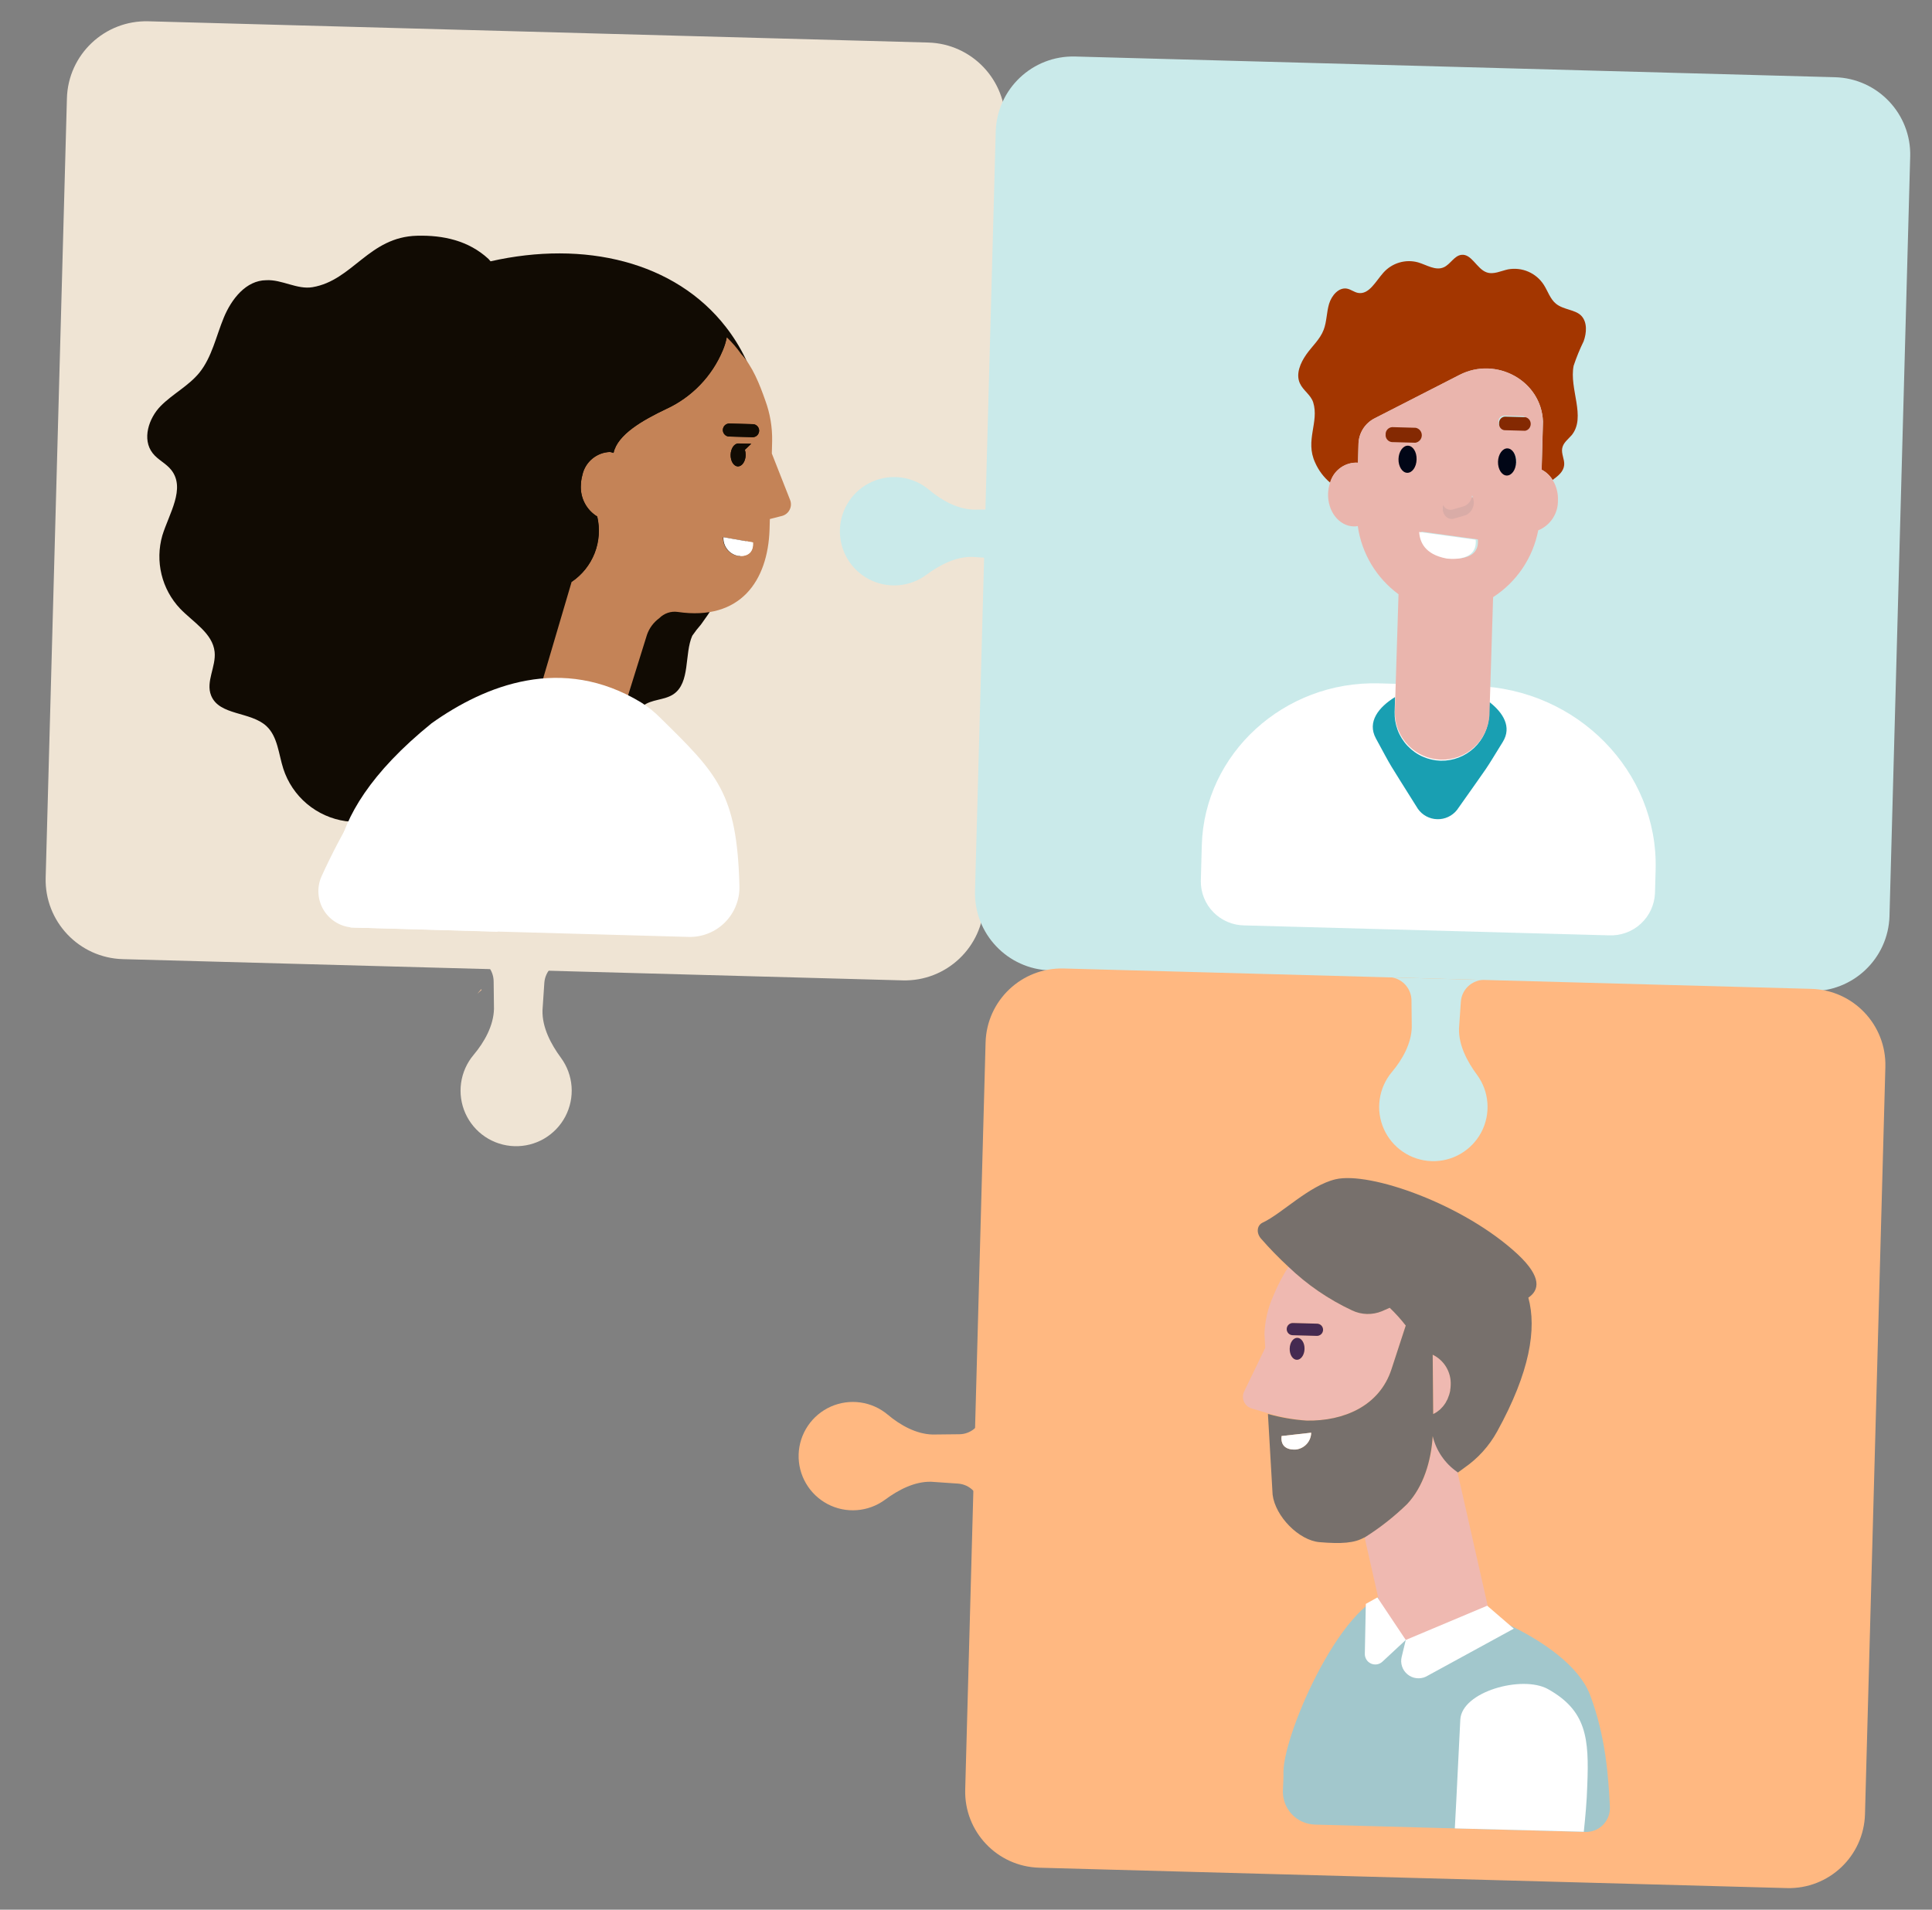 <svg xmlns="http://www.w3.org/2000/svg" width="88" height="87" fill="none" viewBox="0 0 88 87">
    <rect x="0" y="0" width="88" height="87" fill="#808080" stroke="none"/>
    <g clip-path="url(#prefix__clip0)">
        <path fill="#EFE4D4" d="M42.276 1.938L6.76.97C4.764.915 3.1 2.489 3.048 4.484l-.968 35.5c-.054 1.995 1.52 3.657 3.516 3.712l35.515.967c1.997.055 3.659-1.519 3.713-3.514l.968-35.5c.054-1.995-1.52-3.657-3.516-3.711z"/>
        <path fill="#F6C19A" d="M21.742 45.272l.17-.204.029.027-.199.177z"/>
        <path fill="#EFE4D4" d="M22.485 44.71l.015 1.254c-.02.767-.436 1.509-.93 2.096-.305.364-.502.806-.568 1.276-.066.47.002.95.195 1.383.194.434.506.804.9 1.069.394.264.855.413 1.33.428.475.016.944-.102 1.355-.341.41-.239.745-.588.967-1.008.221-.42.32-.894.285-1.367-.035-.474-.203-.928-.484-1.31-.459-.624-.861-1.388-.84-2.166l.084-1.254c.02-.268.138-.52.33-.706.194-.188.448-.298.717-.31l-4.27-.117c.253.043.484.174.652.37.167.196.26.445.262.703z"/>
        <path fill="#110B03" d="M10.193 14.471c-.352.85-.54 1.799-1.113 2.51-.495.605-1.224.969-1.764 1.519-.54.55-.86 1.515-.36 2.148.235.302.61.463.845.762.664.844-.101 1.986-.408 2.99-.165.578-.177 1.187-.035 1.77.141.583.432 1.119.843 1.555.598.623 1.486 1.122 1.575 1.974.07.673-.413 1.352-.161 1.984.369.927 1.796.72 2.525 1.4.51.48.549 1.265.763 1.934.201.625.574 1.18 1.076 1.603.502.423 1.113.697 1.763.79.682.078 1.405-.054 2.035.24.813.383 1.269 1.39 2.12 1.641 1.783.519 2.265-1.613 3.518-2.71 1.58-1.38 4.546-1.086 5.29-3.072.175-.465.204-1.04.58-1.348.377-.308.977-.255 1.39-.534.777-.525.491-1.836.857-2.665.122-.178.255-.349.398-.512 3.28-4.49 3.93-9.962 1.132-13.554-2.315-2.982-6.444-3.959-10.718-2.991-.038-.035-.058-.075-.096-.11-.908-.837-2.062-1.085-3.247-1.055-2.202.052-2.93 2.034-4.768 2.344-.699.117-1.394-.357-2.103-.318-.923.006-1.584.853-1.937 1.705z"/>
        <path fill="#C48357" d="M35.986 22.771l-.831-2.112v.028l.015-.595c.011-.626-.093-1.249-.308-1.837-.26-.744-.584-1.568-1.107-2.133-.192-.272-.41-.525-.651-.755-.04.203-.1.401-.181.59-.491 1.18-1.408 2.133-2.569 2.669-1.083.516-2.225 1.17-2.407 2.006-.053-.018-.108-.033-.163-.044-.296.01-.579.119-.806.307-.227.189-.385.448-.449.736-.001.047-.026.096-.035.145-.02.102-.032.206-.035.31-.02.286.04.571.17.826.132.255.33.468.575.618.131.556.09 1.138-.117 1.67-.208.532-.573.988-1.046 1.308v-.013c-.469 1.576-2.047 6.949-2.047 6.949-.043.104-.058.218-.046.33.013.113.053.22.117.314.064.093.15.169.251.22.101.052.213.078.326.075l2.204.076c.257-.005.507-.09.714-.241.208-.152.364-.364.446-.608l1.464-4.694c.105-.302.3-.564.559-.753.108-.11.24-.193.386-.243.147-.05.303-.064.455-.042 2.864.418 4.106-1.424 4.183-3.76l.013-.473.558-.142c.074-.02.143-.056.203-.105.06-.049.108-.11.142-.18.035-.068.054-.144.057-.221.003-.077-.01-.154-.04-.226zM34.3 19.917l-1.113-.03c-.074-.01-.141-.045-.19-.102-.048-.056-.074-.128-.072-.202.002-.074.032-.145.083-.198.051-.054.121-.086.195-.091l1.113.03c.073.01.141.045.19.101.048.057.074.129.072.203-.003.074-.032.145-.084.198-.05.054-.12.086-.194.09zm-.336.819c-.008.29-.169.518-.357.513-.188-.005-.335-.244-.328-.532.008-.287.169-.518.357-.512l.58.015-.288.272c.025.079.036.161.036.244zm-.387 4.582c-.19-.042-.357-.15-.475-.305-.117-.155-.176-.346-.165-.54l1.352.238c.053.759-.701.608-.701.608h-.01z"/>
        <path fill="#fff" d="M32.95 24.473c-.01.194.048.385.166.54.117.155.285.263.475.306 0 0 .754.151.712-.608l-1.353-.238z"/>
        <path fill="#110B03" d="M34.316 19.325l-1.113-.03c-.074.004-.143.036-.195.09-.05.053-.08.124-.083.198-.002.074.024.147.073.203.048.056.116.092.19.1l1.112.031c.074-.005.144-.037.195-.09.051-.054.08-.125.083-.199.002-.074-.024-.146-.072-.202-.049-.056-.116-.092-.19-.101zM27.202 23.533c-.244-.15-.443-.364-.574-.618-.131-.255-.19-.54-.17-.826.002-.104.013-.208.034-.31.002-.05.024-.099.035-.146.064-.288.222-.546.45-.735.226-.189.51-.296.805-.307.055.01.11.025.163.044.175-.837 1.316-1.49 2.407-2.006 1.16-.536 2.078-1.489 2.569-2.668.081-.19.142-.388.18-.591.016-.071.024-.144.025-.216.002-.661-2.785-1.576-3.445-1.633-3.243-.292-9.716 1.669-5.476 10.675.326.711.81 1.34 1.413 1.838 0 0 .348.396.411.463v.014c.475-.319.841-.774 1.051-1.306.21-.532.252-1.115.122-1.672zM33.636 20.202c-.188-.005-.349.226-.356.513-.008.287.14.526.328.531.188.006.348-.225.356-.512.001-.084-.01-.167-.035-.247l.287-.272-.58-.013z"/>
        <path fill="#fff" d="M15.967 42.254c-.81-1.329-1.924-4.755 3.694-9.305 2.433-1.731 5.935-3.138 9.542-.947.317.199.61.434.872.7 2.586 2.543 3.496 3.411 3.605 7.66.009.306-.045.612-.159.897-.113.285-.283.544-.5.762-.217.217-.475.388-.76.502-.285.114-.59.169-.897.16l-15.397-.43z"/>
        <path fill="#fff" d="M16.119 42.258c-.273-.007-.54-.081-.778-.216-.237-.135-.438-.326-.584-.557-.145-.23-.232-.494-.251-.767-.02-.272.028-.545.14-.794.925-2.033 2.107-4.055 3.578-5.65.936-1.192 3.002-.47 4.343.484 2.323 1.654 2.017 3.386.091 7.689l-6.54-.189z"/>
        <path fill="#CAEAEA" d="M63.67 45.44l.012 1.223c-.02.748-.425 1.47-.906 2.042-.299.355-.49.786-.555 1.245-.065.458.001.926.19 1.35.19.422.493.784.878 1.042.384.258.834.403 1.297.418.463.016.921-.1 1.322-.333.4-.233.728-.574.944-.984.215-.41.312-.872.277-1.334-.034-.462-.198-.904-.473-1.278-.45-.61-.841-1.354-.82-2.11l.083-1.222c.02-.262.134-.507.322-.69.188-.182.437-.29.699-.3l-4.161-.114c.247.042.472.17.634.361.163.191.254.433.257.684zM45.58 23.206l-1.222.012c-.748-.02-1.47-.424-2.044-.906-.354-.298-.786-.49-1.245-.554-.459-.065-.927.001-1.35.19-.423.189-.785.493-1.043.877-.259.384-.404.834-.419 1.297-.015.463.1.92.334 1.321.233.4.574.727.984.943.41.216.872.312 1.335.278.462-.035.905-.198 1.278-.473.609-.45 1.353-.841 2.111-.82l1.223.084c.262.019.507.133.69.321.182.188.29.437.301.699l.113-4.16c-.042.247-.17.472-.361.635-.191.163-.433.253-.684.256z"/>
        <path fill="#CAEAEA" d="M83.58 3.518l-34.607-.943c-1.946-.053-3.566 1.48-3.619 3.425l-.943 34.592c-.053 1.945 1.482 3.564 3.427 3.617l34.608.943c1.945.053 3.565-1.48 3.618-3.425l.943-34.592c.053-1.945-1.481-3.564-3.427-3.617z"/>
        <path fill="#fff" d="M75.382 40.69l.03-1.068c.121-4.482-3.576-8.244-8.216-8.37l-4.385-.12c-4.327-.118-7.957 3.202-8.071 7.382l-.044 1.62c-.003.264.046.525.144.769.098.244.243.466.427.654s.404.338.646.441c.242.104.502.158.765.161l16.61.453c.263.011.527-.029.775-.119s.476-.228.67-.407c.195-.178.353-.394.464-.633.111-.24.174-.499.185-.762z"/>
        <path fill="#199FB2" d="M65.622 34.656c-.284-.008-.564-.072-.823-.188-.259-.115-.492-.281-.687-.488-.195-.206-.347-.449-.448-.714-.1-.265-.148-.548-.14-.831l.02-.68c-.75.461-1.282 1.131-.875 1.883.835 1.533.414.814 1.915 3.212.1.141.23.257.383.339.153.082.322.127.495.131.173.005.345-.03.502-.104.157-.073.294-.182.401-.318 1.63-2.313 1.17-1.617 2.087-3.102.416-.676.02-1.323-.615-1.817l-.017.593c-.018.567-.259 1.104-.67 1.494-.412.39-.961.602-1.528.59z"/>
        <path fill="#A33600" d="M72.135 15.54c.136-.38.166-.853-.1-1.145-.268-.293-.818-.277-1.16-.556-.266-.214-.371-.573-.557-.863-.17-.266-.417-.475-.707-.6s-.61-.161-.922-.104c-.327.07-.663.25-.979.134-.449-.16-.682-.859-1.152-.795-.32.042-.496.43-.792.564-.377.173-.784-.108-1.179-.223-.279-.077-.574-.073-.852.01-.277.082-.526.24-.72.456-.351.39-.656 1.018-1.158.926-.177-.033-.329-.162-.504-.195-.375-.069-.701.312-.816.696-.115.384-.103.807-.246 1.18-.167.438-.53.749-.795 1.129s-.482.88-.29 1.305c.146.328.495.523.608.87.28.904-.381 1.733.088 2.744.155.354.39.668.686.917.07-.255.22-.481.43-.645.207-.164.463-.257.728-.265l.11.003.023-.867c.008-.24.08-.474.208-.677.129-.203.31-.368.524-.477l3.874-1.982c1.664-.851 3.722.262 3.796 2.125l-.01.363-.05 1.832c.206.107.377.268.497.467.26-.192.5-.381.528-.683.024-.254-.14-.513-.089-.767.05-.253.266-.402.434-.596.665-.83-.126-2.101.086-3.16.128-.383.281-.757.458-1.12z"/>
        <path fill="#D9ACA7" d="M65.716 22.615H67.571V23.645H65.716z" transform="rotate(1.561 65.716 22.615)"/>
        <path fill="#EAB5AD" d="M70.218 21.395l.05-1.832.01-.363c-.074-1.864-2.132-2.976-3.796-2.125l-3.874 1.982c-.214.109-.395.274-.524.477-.128.203-.2.436-.208.676l-.023.868-.11-.003c-.265.008-.52.101-.729.265-.208.164-.359.39-.43.645-.054.164-.086.334-.092.507-.022.801.492 1.467 1.16 1.49.064.002.129-.003.193-.015.087.615.296 1.207.614 1.74.32.534.741.998 1.242 1.366l-.148 4.706-.019.679c.001.559.22 1.095.61 1.497.388.4.919.635 1.478.653.559.018 1.103-.182 1.517-.558.414-.375.666-.897.703-1.454l.017-.593.15-4.798c.53-.342.986-.789 1.339-1.312s.597-1.113.716-1.732c.27-.11.5-.299.66-.542.16-.242.243-.528.238-.819.014-.32-.065-.639-.23-.915-.12-.21-.299-.38-.514-.49zm-4.238 4.032c-.978-.19-1.202-.751-1.24-1.208l2.575.355c.103 1.08-1.335.853-1.335.853zm.75-1.948l-.513.149c-.293.086-.557-.219-.494-.56l.014-.059c.035.078.097.142.174.18.077.037.165.046.249.025l.513-.149c.105-.038.196-.105.263-.194.068-.088.108-.194.117-.305l.033.103c.06.155.057.328-.01.48-.066.154-.19.274-.345.335v-.005zm-3.24-3.97l.949.025c.07.015.132.054.176.11.044.056.068.126.066.197-.002.072-.03.14-.076.194-.047.053-.112.088-.182.1l-.95-.026c-.07-.015-.132-.054-.176-.11-.044-.056-.067-.126-.065-.197.002-.072.028-.14.075-.194.048-.053.112-.089.183-.1zm.61.877c.186.005.332.24.325.518-.008.277-.167.504-.353.5-.186-.006-.332-.242-.324-.519.007-.277.166-.505.352-.5zm4.153-1.16c-.007-.07.015-.14.06-.196.045-.055.109-.09.18-.098l.877.024c.066.019.124.06.164.115.04.055.062.123.06.191-.002.069-.027.135-.07.188-.043.053-.103.09-.17.106l-.878-.024c-.07-.012-.132-.05-.174-.108-.042-.057-.06-.128-.05-.198zm.142 1.786c.008-.288.166-.505.352-.5.186.005.332.24.325.518-.008.277-.167.505-.353.5-.185-.005-.332-.22-.324-.508v-.01z"/>
        <path fill="#842902" d="M68.281 19.283c-.008.076.014.151.06.21.045.06.111.098.184.106l.941.026c.07-.012.134-.048.18-.103.047-.055.074-.126.076-.2.002-.073-.02-.145-.064-.202-.044-.058-.106-.098-.175-.113l-.941-.026c-.073.005-.142.04-.19.096-.05.056-.075.13-.071.206z"/>
        <path fill="#fff" d="M65.874 25.442s1.438.227 1.342-.852l-2.575-.355c.03.456.255 1.017 1.233 1.207z"/>
        <path fill="#842902" d="M63.114 19.792c-.009.083.016.166.068.231.052.065.128.107.21.117l1.076.03c.08-.013.153-.053.207-.114.053-.06.084-.138.086-.22.002-.08-.024-.159-.074-.223-.05-.063-.121-.107-.2-.124l-1.076-.03c-.083.006-.161.044-.217.106-.056.062-.084.144-.08.227z"/>
        <path fill="#010616" d="M69.056 21.057c.01-.35-.169-.623-.395-.63-.226-.006-.42.27-.429.607-.009.337.17.623.395.63.226.006.42-.258.43-.607zM64.524 20.933c.01-.349-.169-.623-.395-.629-.226-.006-.42.27-.429.607-.009.336.17.623.396.629.226.006.419-.258.428-.607z"/>
        <path fill="#FFB881" d="M82.505 45.05l-34.053-.928c-1.914-.053-3.508 1.456-3.56 3.37l-.928 34.038c-.052 1.913 1.457 3.506 3.371 3.558l34.053.928c1.914.053 3.508-1.456 3.56-3.37l.928-34.038c.052-1.913-1.457-3.506-3.371-3.558z"/>
        <path fill="#A2C7CC" d="M59.897 83.124c-.203-.006-.403-.052-.588-.136-.184-.085-.35-.206-.486-.356s-.241-.327-.307-.519c-.067-.192-.094-.395-.08-.597.008-.25.032-.52.022-.796.02-1.82 2.815-8.175 5.09-8.148 2.465.03 7.89 2.054 8.875 4.64.715 1.886.84 3.743.906 5.108.007.15-.017.3-.071.44-.054.14-.136.267-.241.374-.105.107-.231.191-.37.247-.14.056-.29.083-.44.078l-12.31-.335z"/>
        <path fill="#EFB9B1" d="M59.524 64.714c1.689.026 3.309-.661 3.861-2.345l.648-1.986c-.224-.287-.468-.557-.73-.81-.131.055-.253.11-.36.159-.215.088-.447.13-.68.124-.233-.007-.462-.061-.672-.16-1.07-.5-2.051-1.173-2.903-1.991-.27.424-.503.873-.693 1.339-.244.542-.38 1.127-.4 1.722l.035.637-.967 2.003c-.033.073-.05.152-.049.232 0 .08.019.16.053.232.035.072.084.136.145.188.062.051.134.088.211.11l.77.228c.565.165 1.145.271 1.731.318zm-.782-3.278c.007-.275.166-.496.351-.491.185.005.332.23.325.51-.008.28-.164.496-.352.491-.188-.005-.33-.234-.322-.507l-.002-.003zm.157-1.165l1.099.03c.074.002.144.033.194.086.051.054.078.125.076.199-.002.074-.033.144-.086.194-.054.05-.126.078-.2.076l-1.104-.03c-.073-.002-.143-.033-.194-.087-.05-.053-.078-.125-.076-.198.002-.074.033-.144.087-.195.053-.05.125-.078.199-.076h.005zM66.084 63.107c.016-.287-.054-.572-.2-.82-.145-.246-.36-.445-.62-.57l.022 2.703c.048-.021.093-.046.138-.074l.022-.014c.047-.031.09-.065.134-.102l.017-.014c.042-.04.08-.08.117-.122l.018-.02c.035-.043.069-.088.099-.135l.018-.027c.028-.046.053-.094.076-.143 0-.015.014-.025.019-.037.022-.05.04-.102.057-.154l.016-.042c.017-.057.028-.117.04-.177v-.032c.014-.073.023-.146.027-.22zM65.269 65.407c-.069 1.133-.419 2.298-1.162 3.094-.591.575-1.24 1.087-1.939 1.526h-.015l.875 3.868c.06.223.19.42.37.565.18.145.4.23.63.244l3.286.075c.099.009.198-.006.29-.044.09-.037.171-.097.235-.173.063-.076.107-.166.127-.263.02-.097.018-.197-.01-.292l-1.579-6.98c-.554-.387-.948-.963-1.108-1.62z"/>
        <path fill="#452A51" d="M58.878 60.829l1.1.03c.074.002.145-.026.199-.076.053-.05.085-.12.087-.194.002-.074-.026-.146-.076-.2-.051-.053-.121-.084-.195-.086l-1.1-.03c-.073-.002-.145.025-.199.076-.053.05-.084.12-.086.194-.002.074.025.146.076.2.05.053.12.084.194.086z"/>
        <path fill="#77706C" d="M66.703 66.866c.619-.429 1.13-.995 1.492-1.655 1.497-2.715 1.804-4.683 1.419-6.094.49-.33.641-.919-.48-1.97-2.444-2.28-6.746-3.79-8.303-3.422-1.208.288-2.456 1.574-3.311 1.97-.282.13-.307.492-.068.749.387.444.8.867 1.233 1.266.852.818 1.833 1.49 2.903 1.99.21.1.44.155.672.161.233.006.465-.036.68-.124.107-.05.229-.104.36-.158.263.252.507.523.73.81l-.648 1.985c-.547 1.684-2.172 2.371-3.86 2.345-.591-.039-1.176-.139-1.746-.298h-.023l.213 3.675c.124.986 1.197 2.08 2.134 2.16 1 .085 1.593.043 2.04-.212h.016c.698-.439 1.348-.95 1.939-1.525.743-.797 1.093-1.962 1.162-3.095.158.66.552 1.24 1.108 1.628l.042.032.296-.218zm-.693-3.33l-.016.042c-.017.052-.036.103-.057.154 0 .012-.013.022-.019.037-.023.049-.048.097-.076.143l-.019.027c-.03.047-.063.092-.099.135l-.018.02c-.036.041-.075.083-.116.122l-.018.014c-.043.037-.087.07-.133.102l-.023.014c-.044.028-.09.053-.137.074l-.022-2.703c.259.125.475.324.62.57.146.248.215.533.2.82-.002.073-.01.147-.022.22v.032c-.017.06-.029.12-.045.177zm-7.635 1.886l1.347-.151c-.003.187-.074.367-.198.507-.125.14-.296.23-.482.256 0 0-.752.102-.667-.612z"/>
        <path fill="#452A51" d="M59.42 61.458c.008-.276-.137-.505-.325-.51-.187-.006-.344.21-.351.491-.008.28.139.505.324.51.186.005.345-.218.352-.491z"/>
        <path fill="#fff" d="M59.042 66.034c.186-.025.357-.116.482-.256s.195-.32.198-.508l-1.348.152c-.084.714.668.612.668.612zM67.74 73.152l-3.709 1.56-.186.769c-.036.145-.03.297.017.439.047.141.134.267.25.361.116.095.256.155.404.172.149.018.3-.006.434-.07l4.002-2.186-1.212-1.045z"/>
        <path fill="#fff" d="M62.738 72.775l1.293 1.937-1.062.988c-.069.064-.154.107-.247.123-.093.015-.188.003-.273-.035-.086-.038-.159-.1-.209-.18-.05-.08-.076-.172-.074-.266l.045-2.273.527-.294zM66.265 83.297c.098-1.75.174-3.532.25-4.958.073-1.278 2.813-2.03 3.983-1.394 1.773.985 1.888 2.256 1.8 4.398-.02.71-.086 1.412-.158 2.107l-5.875-.153z"/>
        <path fill="#CAEAEA" d="M64.291 45.575l.013 1.222c-.02.749-.425 1.471-.907 2.044-.297.355-.49.786-.554 1.245-.065.459.001.927.19 1.35.189.423.493.785.877 1.043.385.259.834.404 1.297.419.463.015.921-.1 1.321-.334.4-.233.728-.574.944-.984.215-.41.312-.872.277-1.334-.034-.463-.198-.906-.473-1.28-.449-.607-.841-1.352-.82-2.11l.084-1.223c.019-.261.133-.507.321-.69.188-.182.437-.29.699-.3l-4.16-.114c.248.042.472.17.635.361.163.191.253.434.256.684z"/>
        <path fill="#FFB881" d="M43.7 65.34l-1.223.013c-.748-.02-1.47-.425-2.043-.906-.355-.298-.786-.49-1.245-.555-.46-.064-.927.002-1.35.19-.423.19-.785.493-1.043.878-.259.384-.404.834-.419 1.297-.015.462.1.92.334 1.32.233.401.574.728.984.944.41.216.872.312 1.334.277.462-.034.906-.198 1.279-.472.608-.45 1.352-.842 2.11-.821l1.224.084c.261.02.507.133.69.322.182.188.29.436.3.698l.114-4.16c-.042.248-.17.473-.361.635-.191.163-.434.254-.685.256z"/>
    </g>
    <defs>
        <clipPath id="prefix__clip0">
            <path fill="#fff" d="M0 0H84V82.982H0z" transform="rotate(1.561 -30.407 115.9)"/>
        </clipPath>
    </defs>
</svg>
